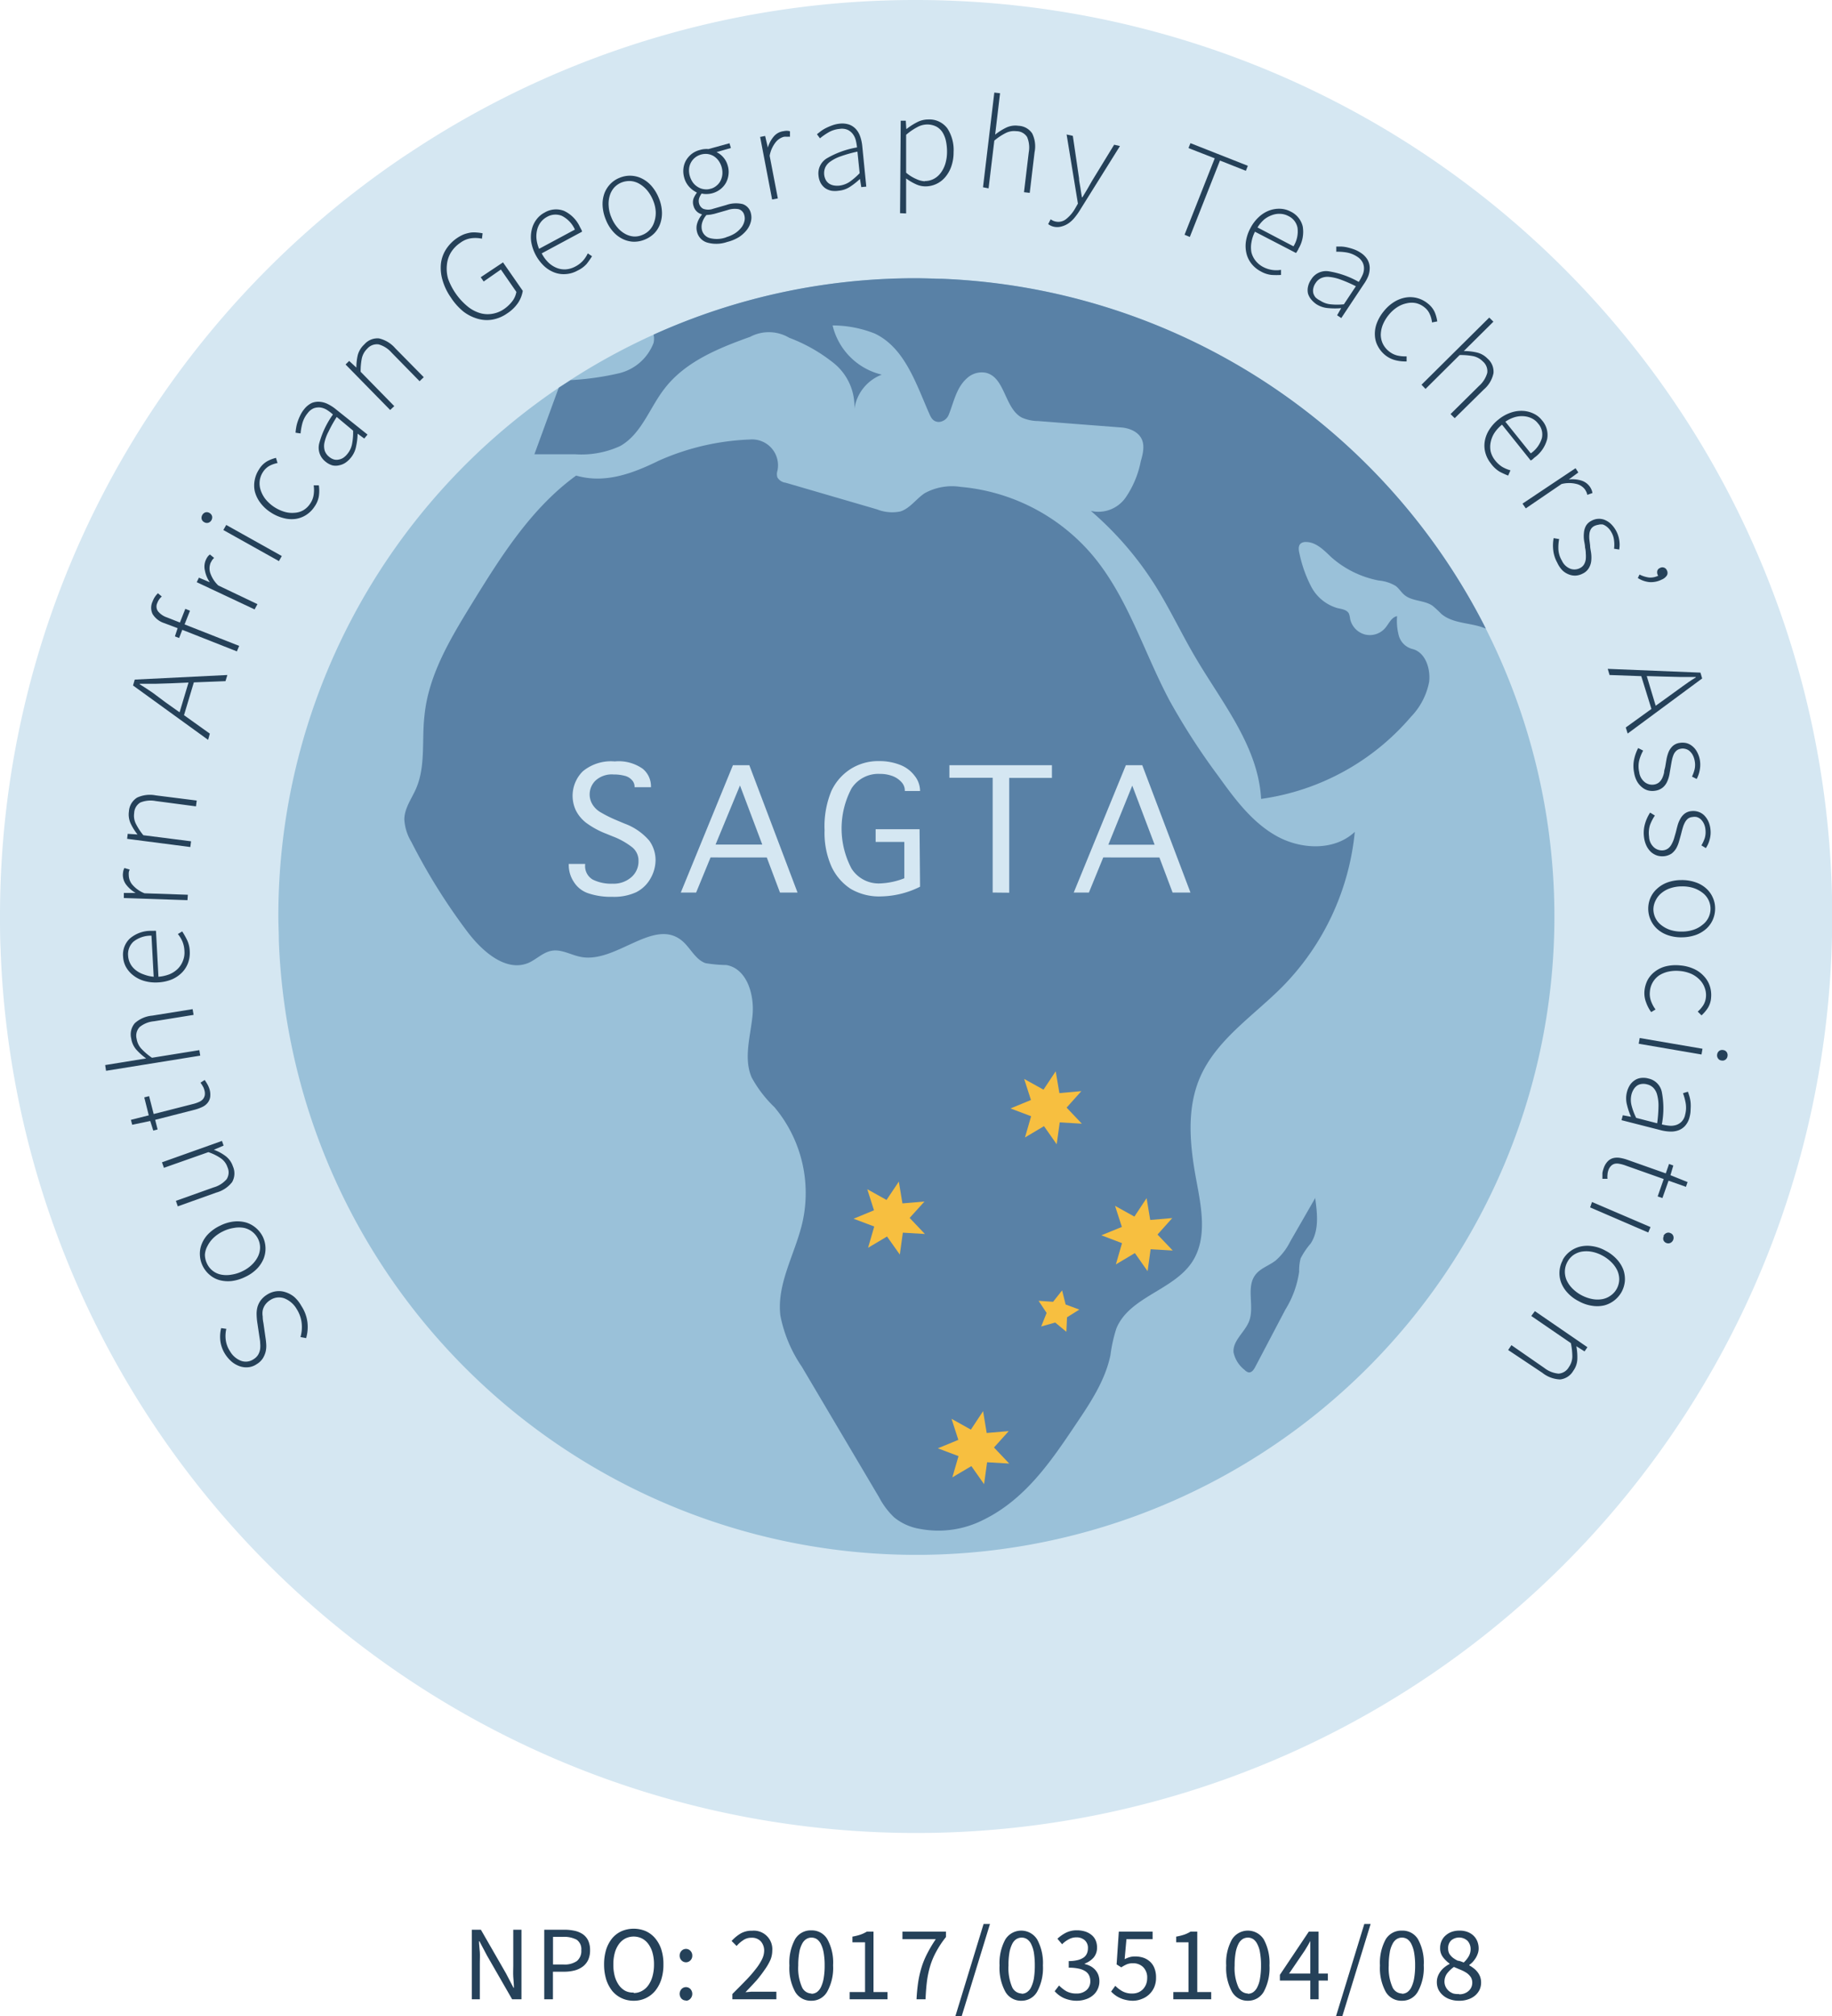 <svg xmlns="http://www.w3.org/2000/svg" viewBox="0 0 223.51 245.88"><defs><style>.cls-1{fill:#9ac1d9;}.cls-2{fill:#d5e7f2;}.cls-3{fill:#254159;}.cls-4{fill:#5981a6;}.cls-5{fill:#f7bf40;}</style></defs><title>Asset 4</title><g id="Layer_2" data-name="Layer 2"><g id="Layer_1-2" data-name="Layer 1"><path class="cls-1" d="M111.76,206.54A94.79,94.79,0,0,1,28.57,157.2,93.68,93.68,0,0,1,17,115.43v-.06c-.05-1.32-.07-2.5-.07-3.61A94.76,94.76,0,0,1,58.64,33.24q.84-.57,1.68-1.11a96.51,96.51,0,0,1,12.41-6.77,93.9,93.9,0,0,1,39-8.39c1.33,0,2.67,0,4,.09a94.78,94.78,0,0,1-4,189.48Z"/><path class="cls-2" d="M111.76,33.94c1.09,0,2.18,0,3.26.07a77.84,77.84,0,1,1-81,80.77c0-1-.06-2-.06-3A77.75,77.75,0,0,1,68.19,47.27l1.38-.91a77.52,77.52,0,0,1,42.19-12.42m0-33.94a111.34,111.34,0,0,0-60.6,17.85l0,0,0,0c-.54.35-1.21.79-2,1.31A111.68,111.68,0,0,0,0,111.76c0,1.3,0,2.68.08,4.19v.12A111.77,111.77,0,1,0,116.42.1c-1.54-.07-3.11-.1-4.66-.1Z"/><path class="cls-3" d="M36.77,159.27a4.63,4.63,0,0,1,.74,2,4.92,4.92,0,0,1-.16,1.92l-.69-.13a4.44,4.44,0,0,0,.14-1.74,4,4,0,0,0-.6-1.67,3,3,0,0,0-1.54-1.32,1.92,1.92,0,0,0-1.69.22,2.12,2.12,0,0,0-.63.59,1.9,1.9,0,0,0-.29.67,2.27,2.27,0,0,0,0,.74q0,.39.09.81l.25,1.76q.06.36.09.81a3.19,3.19,0,0,1-.06.87,2.94,2.94,0,0,1-.35.85,2.3,2.3,0,0,1-.76.72,2.18,2.18,0,0,1-1,.37,2.45,2.45,0,0,1-1-.1,3.11,3.11,0,0,1-1-.54,4.21,4.21,0,0,1-.83-.94,3.94,3.94,0,0,1-.6-1.66,4.47,4.47,0,0,1,.1-1.53l.63.09a3.82,3.82,0,0,0-.07,1.35,3.3,3.3,0,0,0,.52,1.38,2.66,2.66,0,0,0,1.35,1.17,1.68,1.68,0,0,0,1.53-.2,1.63,1.63,0,0,0,.57-.57,2,2,0,0,0,.23-.68,3.55,3.55,0,0,0,0-.73c0-.24-.05-.47-.08-.68l-.26-1.75a7.81,7.81,0,0,1-.09-1,3.39,3.39,0,0,1,.09-.91,2.61,2.61,0,0,1,.39-.83,2.79,2.79,0,0,1,.79-.72,2.68,2.68,0,0,1,1.1-.41,2.55,2.55,0,0,1,1.13.1,3.25,3.25,0,0,1,1.08.58A4.16,4.16,0,0,1,36.77,159.27Z"/><path class="cls-3" d="M32.06,150.82a3.35,3.35,0,0,1,.11,2.66,3.89,3.89,0,0,1-.81,1.24,4.87,4.87,0,0,1-1.43,1,5.19,5.19,0,0,1-1.68.51,4.06,4.06,0,0,1-1.5-.12,3.15,3.15,0,0,1-1.19-.65,3.36,3.36,0,0,1-1.17-2.39,3.15,3.15,0,0,1,.22-1.35,3.7,3.7,0,0,1,.82-1.25,5.08,5.08,0,0,1,1.44-1,4.94,4.94,0,0,1,1.67-.5,4,4,0,0,1,1.48.12,3.35,3.35,0,0,1,1.2.66A3.42,3.42,0,0,1,32.06,150.82Zm-.57.28a2.54,2.54,0,0,0-.71-.88,2.47,2.47,0,0,0-1-.47,3.35,3.35,0,0,0-1.23,0,4.42,4.42,0,0,0-1.34.42,4.55,4.55,0,0,0-1.18.81,3.72,3.72,0,0,0-.73,1A2.52,2.52,0,0,0,25,153a2.45,2.45,0,0,0,.25,1.09A2.4,2.4,0,0,0,27,155.45a3.41,3.41,0,0,0,1.24,0,4.45,4.45,0,0,0,1.36-.43,4.28,4.28,0,0,0,1.15-.8,3.51,3.51,0,0,0,.73-1,2.59,2.59,0,0,0,.25-1.09A2.44,2.44,0,0,0,31.49,151.1Z"/><path class="cls-3" d="M28.41,142.23a2.14,2.14,0,0,1-.09,1.93,3.67,3.67,0,0,1-1.93,1.28l-4.7,1.68-.23-.67,4.6-1.64a3.28,3.28,0,0,0,1.59-1,1.53,1.53,0,0,0,.1-1.47,2.13,2.13,0,0,0-.78-1.06,6,6,0,0,0-1.55-.77L20,142.42l-.24-.67,7.32-2.61.2.57-1.19.51v0a5.3,5.3,0,0,1,1.42.76A2.59,2.59,0,0,1,28.41,142.23Z"/><path class="cls-3" d="M25.57,132.86a2.3,2.3,0,0,1,.07.95,1.51,1.51,0,0,1-.32.7,1.79,1.79,0,0,1-.64.49,5.27,5.27,0,0,1-.9.33l-4.85,1.24.3,1.17-.53.14-.37-1.17-2.2.46-.16-.6,2.18-.55-.55-2.19.59-.15.56,2.18,4.91-1.25a4.31,4.31,0,0,0,.64-.23,1.36,1.36,0,0,0,.45-.32,1.09,1.09,0,0,0,.23-.47,1.41,1.41,0,0,0-.05-.66,1.6,1.6,0,0,0-.19-.46,4,4,0,0,0-.28-.43l.51-.33a5.6,5.6,0,0,1,.38.61A3.07,3.07,0,0,1,25.57,132.86Z"/><path class="cls-3" d="M24.43,128.74l-11.49,1.85-.11-.7,5-.81a7.47,7.47,0,0,1-1.2-1.07,2.67,2.67,0,0,1-.62-1.36,2.1,2.1,0,0,1,.44-1.87,3.65,3.65,0,0,1,2.13-.92l4.92-.79.12.7-4.83.78a3.21,3.21,0,0,0-1.75.7,1.53,1.53,0,0,0-.37,1.44,2.31,2.31,0,0,0,.56,1.19A7.73,7.73,0,0,0,18.54,129l5.78-.93Z"/><path class="cls-3" d="M23.15,116a3.55,3.55,0,0,1-.2,1.42,3.32,3.32,0,0,1-.74,1.18,3.94,3.94,0,0,1-1.23.84,5.17,5.17,0,0,1-1.69.37,5,5,0,0,1-1.73-.19,3.9,3.9,0,0,1-1.33-.69,3.39,3.39,0,0,1-.86-1,2.93,2.93,0,0,1-.35-1.24,2.69,2.69,0,0,1,.82-2.23,3.92,3.92,0,0,1,2.61-.94h.29a1.43,1.43,0,0,1,.29,0l.3,5.6a4.77,4.77,0,0,0,1.34-.3,3.18,3.18,0,0,0,1-.65,2.73,2.73,0,0,0,.65-1,2.66,2.66,0,0,0,.18-1.21,3.29,3.29,0,0,0-.24-1.13,3.78,3.78,0,0,0-.56-.92l.53-.32a10.48,10.48,0,0,1,.57,1A3.44,3.44,0,0,1,23.15,116Zm-4.4,3.11-.27-5a3.42,3.42,0,0,0-2.2.73,2.07,2.07,0,0,0-.65,1.71,2.35,2.35,0,0,0,.25.94,2.4,2.4,0,0,0,.64.79,3.21,3.21,0,0,0,1,.55A4.48,4.48,0,0,0,18.75,119.12Z"/><path class="cls-3" d="M22.87,109.78l-7.76-.26,0-.62h1.44v0a4,4,0,0,1-1.15-1,2,2,0,0,1-.41-1.27,4,4,0,0,1,.05-.4,1.54,1.54,0,0,1,.14-.37l.64.19a1.82,1.82,0,0,0-.11.33,3,3,0,0,0,0,.37,1.84,1.84,0,0,0,.41,1.11,3.76,3.76,0,0,0,1.51,1.08l5.29.18Z"/><path class="cls-3" d="M23.22,103.3l-7.71-1,.07-.61,1.2.08v0a6.74,6.74,0,0,1-.84-1.34,2.64,2.64,0,0,1-.21-1.48,2.14,2.14,0,0,1,1-1.68A3.72,3.72,0,0,1,19,97l5,.63-.09.71L19,97.69a3.33,3.33,0,0,0-1.88.18,1.57,1.57,0,0,0-.75,1.29,2.18,2.18,0,0,0,.2,1.29,7.39,7.39,0,0,0,.92,1.41l5.82.74Z"/><path class="cls-3" d="M25.39,90.23,16.23,83.6l.21-.72,11.3-.56-.23.75-3.86.15-1.2,4,3.15,2.25Zm-5.2-4.58,1.72,1.22L23,83.24l-2.1.09L19,83.39c-.62,0-1.27,0-1.95,0l0,.06c.58.36,1.12.72,1.63,1.07Z"/><path class="cls-3" d="M28.9,79.44l-6.66-2.63-.39,1-.51-.2.33-1L20.06,76a2.6,2.6,0,0,1-1.44-1.11,1.76,1.76,0,0,1,0-1.54,2.6,2.6,0,0,1,.65-1l.47.4a1.72,1.72,0,0,0-.34.38,1.77,1.77,0,0,0-.21.41,1,1,0,0,0,.08,1,2.38,2.38,0,0,0,1.11.76l1.57.62.66-1.67.57.23-.66,1.67,6.66,2.62Z"/><path class="cls-3" d="M31.06,74.32,24,71l.27-.55,1.33.56,0,0A3.65,3.65,0,0,1,25,69.58a2,2,0,0,1,.13-1.33,2.3,2.3,0,0,1,.2-.35,1.48,1.48,0,0,1,.28-.28l.51.42a2.6,2.6,0,0,0-.24.27l-.18.32a1.83,1.83,0,0,0-.07,1.18,3.75,3.75,0,0,0,1,1.59l4.78,2.28Z"/><path class="cls-3" d="M25.8,63.43a.66.66,0,0,1-.38.32.61.61,0,0,1-.49-.06.61.61,0,0,1-.33-.4.69.69,0,0,1,.08-.48.67.67,0,0,1,.37-.32.63.63,0,0,1,.51.07.64.64,0,0,1,.31.38A.65.65,0,0,1,25.8,63.43Zm8.23,5-6.78-3.79.35-.62,6.78,3.79Z"/><path class="cls-3" d="M38.37,61.79a3.44,3.44,0,0,1-1,1,3.28,3.28,0,0,1-1.28.49,3.7,3.7,0,0,1-1.47-.09A5.11,5.11,0,0,1,33,62.47a4.81,4.81,0,0,1-1.28-1.21,3.91,3.91,0,0,1-.64-1.36,3.38,3.38,0,0,1,0-1.38,3.52,3.52,0,0,1,.52-1.27,2.8,2.8,0,0,1,1-1,4.43,4.43,0,0,1,1.07-.41l.19.63a3.49,3.49,0,0,0-1,.35,2.26,2.26,0,0,0-.76.72,2.57,2.57,0,0,0-.41,1.06,2.61,2.61,0,0,0,.1,1.14,3.7,3.7,0,0,0,.58,1.11,4.74,4.74,0,0,0,2.32,1.56,3.21,3.21,0,0,0,1.21.13A2.42,2.42,0,0,0,37,62.23a2.56,2.56,0,0,0,.85-.82,2.53,2.53,0,0,0,.42-1.09,3.88,3.88,0,0,0,0-1.13l.63,0a4.56,4.56,0,0,1,0,1.33A3.05,3.05,0,0,1,38.37,61.79Z"/><path class="cls-3" d="M42.77,55.86a3,3,0,0,1-.65.59,2.16,2.16,0,0,1-.76.3,1.78,1.78,0,0,1-.82,0,2.34,2.34,0,0,1-.85-.47,2.14,2.14,0,0,1-.75-2.18,10.85,10.85,0,0,1,1.68-3.55A5.2,5.2,0,0,0,39.9,50a2.08,2.08,0,0,0-.79-.3,1.83,1.83,0,0,0-.8.08,1.75,1.75,0,0,0-.76.59,3.33,3.33,0,0,0-.67,1.29,7.42,7.42,0,0,0-.21,1.2l-.61-.09a5.3,5.3,0,0,1,.07-.6,4.56,4.56,0,0,1,.18-.73,6.13,6.13,0,0,1,.32-.78,3.71,3.71,0,0,1,.49-.77,2.66,2.66,0,0,1,.91-.74A2.11,2.11,0,0,1,39,49a2.69,2.69,0,0,1,1,.28,5.09,5.09,0,0,1,1,.65L44.84,53l-.4.48-.81-.59,0,0a7.88,7.88,0,0,1-.18,1.52A3.05,3.05,0,0,1,42.77,55.86Zm-.39-.5a2.67,2.67,0,0,0,.57-1.2,7.21,7.21,0,0,0,.13-1.64l-2-1.67a16.38,16.38,0,0,0-1,1.79A5.13,5.13,0,0,0,39.58,54a2,2,0,0,0,.05,1,1.62,1.62,0,0,0,.5.69,1.67,1.67,0,0,0,.63.35,1.23,1.23,0,0,0,.6,0,1.38,1.38,0,0,0,.55-.23A2.16,2.16,0,0,0,42.38,55.36Z"/><path class="cls-3" d="M47.6,50l-5.44-5.55.44-.43.88.81,0,0a6.5,6.5,0,0,1,.18-1.57A2.75,2.75,0,0,1,44.45,42a2.12,2.12,0,0,1,1.78-.73,3.73,3.73,0,0,1,2,1.21L51.7,46l-.51.49L47.77,43a3.27,3.27,0,0,0-1.58-1,1.56,1.56,0,0,0-1.39.53,2.33,2.33,0,0,0-.65,1.15A7.68,7.68,0,0,0,44,45.34l4.1,4.19Z"/><path class="cls-3" d="M61.88,38.22a4.51,4.51,0,0,1-1.76.75,4,4,0,0,1-1.82-.09A5.2,5.2,0,0,1,56.54,38,7.47,7.47,0,0,1,55,36.27a7.1,7.1,0,0,1-1-2.07,5.28,5.28,0,0,1-.21-2,4.11,4.11,0,0,1,.6-1.75,4.79,4.79,0,0,1,1.36-1.41,4.68,4.68,0,0,1,.87-.47,4.81,4.81,0,0,1,.83-.21,3.92,3.92,0,0,1,.76,0,6.05,6.05,0,0,1,.67.09l-.08.66a3.77,3.77,0,0,0-1.26-.06,2.87,2.87,0,0,0-1.38.56,3.86,3.86,0,0,0-1.17,1.22,3.57,3.57,0,0,0-.47,1.5A4.43,4.43,0,0,0,54.67,34,7.8,7.8,0,0,0,57,37.33a4.36,4.36,0,0,0,1.49.83,3.3,3.3,0,0,0,1.56.11,3.51,3.51,0,0,0,1.53-.64,4.38,4.38,0,0,0,1-1A2.63,2.63,0,0,0,63,35.6l-1.89-2.73-2.1,1.46-.36-.52L61.37,32l2.41,3.47a3.76,3.76,0,0,1-.57,1.46A4.7,4.7,0,0,1,61.88,38.22Z"/><path class="cls-3" d="M70.46,33a3.37,3.37,0,0,1-1.36.42,3.24,3.24,0,0,1-1.38-.16,3.85,3.85,0,0,1-1.29-.77,5.28,5.28,0,0,1-1.62-3,3.92,3.92,0,0,1,.07-1.5,3.19,3.19,0,0,1,.57-1.22,2.93,2.93,0,0,1,1-.85,2.71,2.71,0,0,1,2.37-.2,4,4,0,0,1,1.95,2c.05.09.1.17.14.26a1.09,1.09,0,0,1,.11.27l-4.93,2.65A4.31,4.31,0,0,0,66.89,32a3.22,3.22,0,0,0,1,.66,2.59,2.59,0,0,0,1.14.19,2.91,2.91,0,0,0,1.17-.35,3.33,3.33,0,0,0,.92-.7,3.59,3.59,0,0,0,.59-.9l.52.35a10.14,10.14,0,0,1-.66.94A3.49,3.49,0,0,1,70.46,33Zm-4.68-2.66L70.14,28a3.45,3.45,0,0,0-1.6-1.68,2.07,2.07,0,0,0-1.82.14,2.37,2.37,0,0,0-.74.63,2.49,2.49,0,0,0-.44.91,3.34,3.34,0,0,0-.09,1.11A4.41,4.41,0,0,0,65.78,30.37Z"/><path class="cls-3" d="M78.61,29.24a3.37,3.37,0,0,1-1.33.24A3.29,3.29,0,0,1,76,29.16a3.75,3.75,0,0,1-1.18-.89,4.82,4.82,0,0,1-.91-1.49,5.12,5.12,0,0,1-.39-1.72,3.87,3.87,0,0,1,.22-1.48,3.37,3.37,0,0,1,.73-1.15,3.19,3.19,0,0,1,1.13-.75,3.27,3.27,0,0,1,2.67.07,3.82,3.82,0,0,1,1.19.9,5.2,5.2,0,0,1,.92,1.51,4.86,4.86,0,0,1,.38,1.7,3.85,3.85,0,0,1-.23,1.47,3.22,3.22,0,0,1-.73,1.15A3.5,3.5,0,0,1,78.61,29.24Zm-.24-.59a2.39,2.39,0,0,0,.92-.64,2.56,2.56,0,0,0,.55-1A3.45,3.45,0,0,0,80,25.81a4.18,4.18,0,0,0-.32-1.37,4.6,4.6,0,0,0-.73-1.23,3.63,3.63,0,0,0-.94-.79,2.49,2.49,0,0,0-1.08-.34,2.65,2.65,0,0,0-1.11.18,2.46,2.46,0,0,0-.91.64,2.63,2.63,0,0,0-.53,1,3.48,3.48,0,0,0-.12,1.23,4.07,4.07,0,0,0,.33,1.38,4.36,4.36,0,0,0,.72,1.21,3.3,3.3,0,0,0,.94.79,2.57,2.57,0,0,0,1.06.33A2.32,2.32,0,0,0,78.37,28.65Z"/><path class="cls-3" d="M88.71,29.51a4.06,4.06,0,0,1-2.4.08,1.81,1.81,0,0,1-1.26-1.27,1.88,1.88,0,0,1,0-1.05,3,3,0,0,1,.57-1.07l0-.07a1.39,1.39,0,0,1-1-1,1.4,1.4,0,0,1,0-.93,2.9,2.9,0,0,1,.38-.67v-.06a3.06,3.06,0,0,1-.89-.66,2.66,2.66,0,0,1-.63-1.13,2.9,2.9,0,0,1-.1-1.12,2.56,2.56,0,0,1,.32-1,2.87,2.87,0,0,1,.69-.79,2.76,2.76,0,0,1,1-.48,2.67,2.67,0,0,1,.58-.11,2.23,2.23,0,0,1,.46,0L89,17.47l.17.58-1.75.5a2.54,2.54,0,0,1,.82.63,2.5,2.5,0,0,1,.54,1,2.66,2.66,0,0,1,.1,1.11,2.73,2.73,0,0,1-.31,1,2.62,2.62,0,0,1-.67.78,2.77,2.77,0,0,1-1.64.59,2.35,2.35,0,0,1-.66-.06,2.23,2.23,0,0,0-.3.57,1.12,1.12,0,0,0,0,.68,1,1,0,0,0,.49.61,1.76,1.76,0,0,0,1.22,0l1.6-.46a3.55,3.55,0,0,1,2-.11,1.53,1.53,0,0,1,1,1.13,2,2,0,0,1,0,1,2.68,2.68,0,0,1-.48,1,4.05,4.05,0,0,1-.95.88A5.06,5.06,0,0,1,88.71,29.51Zm-2-6.49a1.76,1.76,0,0,0,.69-.36,1.83,1.83,0,0,0,.5-.6,2.27,2.27,0,0,0,.23-.79,2.53,2.53,0,0,0-.49-1.71,2.17,2.17,0,0,0-.6-.54,2,2,0,0,0-.73-.24,2.11,2.11,0,0,0-.79.07,2.07,2.07,0,0,0-.71.36,2,2,0,0,0-.5.59,1.94,1.94,0,0,0-.24.76,2.41,2.41,0,0,0,.09.91,2.61,2.61,0,0,0,.4.82,2.1,2.1,0,0,0,.62.54,1.85,1.85,0,0,0,.75.25A1.73,1.73,0,0,0,86.75,23Zm1.88,5.91a4.18,4.18,0,0,0,1.09-.48,3.33,3.33,0,0,0,.75-.68,1.94,1.94,0,0,0,.38-.76,1.37,1.37,0,0,0,0-.75,1,1,0,0,0-.69-.75,2.67,2.67,0,0,0-1.36.11l-1.61.46-.38.08a4.93,4.93,0,0,1-.58.06,2.51,2.51,0,0,0-.54,1,1.75,1.75,0,0,0,0,.88,1.37,1.37,0,0,0,1,.95A3.38,3.38,0,0,0,88.63,28.93Z"/><path class="cls-3" d="M94.2,24.33,92.74,16.7l.61-.12L93.68,18h0a3.65,3.65,0,0,1,.71-1.34A1.86,1.86,0,0,1,95.58,16a2.08,2.08,0,0,1,.41-.05,1.43,1.43,0,0,1,.39.06l0,.67a1.7,1.7,0,0,0-.35,0,2,2,0,0,0-.38,0,1.89,1.89,0,0,0-1,.65A3.69,3.69,0,0,0,93.9,19l1,5.2Z"/><path class="cls-3" d="M102.31,23.26a2.85,2.85,0,0,1-.88,0,2.09,2.09,0,0,1-.75-.31,2,2,0,0,1-.55-.62,2.43,2.43,0,0,1-.27-.93,2.14,2.14,0,0,1,1-2.08,10.92,10.92,0,0,1,3.7-1.34,6.6,6.6,0,0,0-.15-.87,2.14,2.14,0,0,0-.36-.76,1.72,1.72,0,0,0-.62-.51,1.77,1.77,0,0,0-1-.12,3.21,3.21,0,0,0-1.39.45,7.17,7.17,0,0,0-1,.7l-.37-.5.47-.37a4.35,4.35,0,0,1,.64-.39,7,7,0,0,1,.78-.33,3.72,3.72,0,0,1,.89-.2,2.71,2.71,0,0,1,1.17.12,2.14,2.14,0,0,1,.82.56,2.64,2.64,0,0,1,.51.9,5.06,5.06,0,0,1,.25,1.16l.49,4.94-.61.06-.16-1h0a8.49,8.49,0,0,1-1.2.95A3,3,0,0,1,102.31,23.26Zm.07-.62a2.9,2.9,0,0,0,1.26-.45,8.51,8.51,0,0,0,1.24-1.07l-.27-2.63a15.86,15.86,0,0,0-2,.56,4.83,4.83,0,0,0-1.27.63,1.82,1.82,0,0,0-.65.73,1.79,1.79,0,0,0,.06,1.54,1.31,1.31,0,0,0,.4.44,1.55,1.55,0,0,0,.55.22A2.33,2.33,0,0,0,102.38,22.64Z"/><path class="cls-3" d="M109.81,26l.08-11.28h.62l.06,1h.05a7.52,7.52,0,0,1,1.24-.8,2.94,2.94,0,0,1,1.4-.35,2.72,2.72,0,0,1,2.33,1.1,4.83,4.83,0,0,1,.75,2.89,5.13,5.13,0,0,1-.29,1.77,4.1,4.1,0,0,1-.76,1.31,3.16,3.16,0,0,1-2.41,1.09,2.77,2.77,0,0,1-1.13-.26,6.38,6.38,0,0,1-1.2-.71l0,4.27Zm3-3.92a2.39,2.39,0,0,0,1.09-.25,2.49,2.49,0,0,0,.86-.73,3.58,3.58,0,0,0,.57-1.12,5,5,0,0,0,.21-1.44,6.19,6.19,0,0,0-.13-1.33,3.32,3.32,0,0,0-.42-1.07,2.1,2.1,0,0,0-.75-.7,2.48,2.48,0,0,0-1.13-.26,2.57,2.57,0,0,0-1.21.33,7.3,7.3,0,0,0-1.35.93l0,4.62a4.83,4.83,0,0,0,1.25.78A2.8,2.8,0,0,0,112.85,22.11Z"/><path class="cls-3" d="M119.93,22.84l1.38-11.55.7.08-.6,5.05a7.12,7.12,0,0,1,1.36-.86,2.62,2.62,0,0,1,1.48-.22,2.12,2.12,0,0,1,1.68.93,3.58,3.58,0,0,1,.29,2.3l-.59,4.95-.7-.08.58-4.85a3.31,3.31,0,0,0-.2-1.88A1.55,1.55,0,0,0,124,16a2.27,2.27,0,0,0-1.29.22,7,7,0,0,0-1.4.93l-.7,5.82Z"/><path class="cls-3" d="M128.62,27.66a1.79,1.79,0,0,1-.74-.33l.3-.58.26.15a1.21,1.21,0,0,0,.32.11,1.51,1.51,0,0,0,1.32-.3,4.44,4.44,0,0,0,1.08-1.27l.35-.61-1.38-8.43.76.17.76,5.18c0,.35.1.72.16,1.13s.12.81.19,1.18h.06l.6-1,.57-1,2.7-4.41.71.16-4.91,7.86a8,8,0,0,1-.6.84,3.59,3.59,0,0,1-.72.69,2.65,2.65,0,0,1-.83.4A1.94,1.94,0,0,1,128.62,27.66Z"/><path class="cls-3" d="M144.52,28.63l3.68-9.32L145,18.06l.24-.6,7,2.76-.24.61-3.16-1.25-3.68,9.32Z"/><path class="cls-3" d="M153.84,33.11a3.6,3.6,0,0,1-1.11-.89,3.26,3.26,0,0,1-.64-1.24,3.86,3.86,0,0,1-.09-1.49,5,5,0,0,1,.54-1.64,4.93,4.93,0,0,1,1.05-1.39,3.83,3.83,0,0,1,1.27-.79,3.45,3.45,0,0,1,1.34-.21,2.93,2.93,0,0,1,1.24.33,2.71,2.71,0,0,1,1.5,1.84,4,4,0,0,1-.53,2.72c0,.09-.09.17-.13.26a1,1,0,0,1-.17.24l-5-2.59a4.41,4.41,0,0,0-.43,1.3,3.31,3.31,0,0,0,0,1.22,2.69,2.69,0,0,0,.49,1,2.91,2.91,0,0,0,.94.78,3.45,3.45,0,0,0,2.18.35v.62a9,9,0,0,1-1.15,0A3.34,3.34,0,0,1,153.84,33.11Zm-.42-5.37,4.39,2.3a3.44,3.44,0,0,0,.49-2.27,2,2,0,0,0-1.13-1.43,2.25,2.25,0,0,0-.94-.26,2.5,2.5,0,0,0-1,.14,3.26,3.26,0,0,0-1,.55A4.23,4.23,0,0,0,153.42,27.74Z"/><path class="cls-3" d="M160.62,37.11a3.19,3.19,0,0,1-.66-.6,2.13,2.13,0,0,1-.38-.71,1.92,1.92,0,0,1,0-.83,2.45,2.45,0,0,1,.39-.89,2.12,2.12,0,0,1,2.09-1,10.82,10.82,0,0,1,3.71,1.3,5.68,5.68,0,0,0,.43-.77,2,2,0,0,0,.21-.81,1.63,1.63,0,0,0-.16-.78,1.82,1.82,0,0,0-.66-.71,3.36,3.36,0,0,0-1.36-.53,6.8,6.8,0,0,0-1.2-.08l0-.63.61,0a4,4,0,0,1,.73.1,7.43,7.43,0,0,1,.82.24,3.86,3.86,0,0,1,.81.41,2.62,2.62,0,0,1,.83.83,2.09,2.09,0,0,1,.28,1,2.87,2.87,0,0,1-.17,1,4.82,4.82,0,0,1-.55,1l-2.75,4.14-.51-.34.5-.87,0,0a8.71,8.71,0,0,1-1.53,0A3.11,3.11,0,0,1,160.62,37.11Zm.45-.45a2.73,2.73,0,0,0,1.25.45,7.71,7.71,0,0,0,1.64,0l1.46-2.2a16.62,16.62,0,0,0-1.88-.82,5.55,5.55,0,0,0-1.38-.32,1.92,1.92,0,0,0-1,.16,1.59,1.59,0,0,0-.64.57,1.71,1.71,0,0,0-.29.66,1.34,1.34,0,0,0,0,.6,1.47,1.47,0,0,0,.28.52A2.22,2.22,0,0,0,161.07,36.66Z"/><path class="cls-3" d="M169,43.31a3.47,3.47,0,0,1-.9-1.1,3,3,0,0,1-.36-1.32,3.63,3.63,0,0,1,.23-1.46,5.11,5.11,0,0,1,.88-1.5,4.91,4.91,0,0,1,1.33-1.16,3.91,3.91,0,0,1,1.42-.5,3.32,3.32,0,0,1,1.37.1,3.41,3.41,0,0,1,1.22.64,2.81,2.81,0,0,1,.86,1.08,4.58,4.58,0,0,1,.3,1.11l-.64.12a3.32,3.32,0,0,0-.27-1,2.1,2.1,0,0,0-.64-.83,2.54,2.54,0,0,0-1-.51,2.58,2.58,0,0,0-1.14,0,3.43,3.43,0,0,0-1.16.46,4.45,4.45,0,0,0-1.06.95,4.82,4.82,0,0,0-.73,1.21,3.53,3.53,0,0,0-.25,1.2,2.63,2.63,0,0,0,.24,1.1,2.65,2.65,0,0,0,.74.93,2.61,2.61,0,0,0,1.05.53,4.29,4.29,0,0,0,1.12.1l0,.62a5,5,0,0,1-1.33-.14A3.27,3.27,0,0,1,169,43.31Z"/><path class="cls-3" d="M173.43,46.92l8.26-8.19.51.5-3.61,3.58a7.09,7.09,0,0,1,1.59.18,2.63,2.63,0,0,1,1.3.74,2.1,2.1,0,0,1,.73,1.78,3.55,3.55,0,0,1-1.19,2L177.48,51l-.51-.5,3.48-3.44a3.3,3.3,0,0,0,1-1.59,1.56,1.56,0,0,0-.54-1.39,2.32,2.32,0,0,0-1.15-.64,7.86,7.86,0,0,0-1.68-.14l-4.16,4.13Z"/><path class="cls-3" d="M181.89,56.52a3.59,3.59,0,0,1-.66-1.27,3.26,3.26,0,0,1-.09-1.39,3.74,3.74,0,0,1,.52-1.4,4.91,4.91,0,0,1,1.15-1.29,4.83,4.83,0,0,1,1.52-.85,3.88,3.88,0,0,1,1.48-.21,3.39,3.39,0,0,1,1.31.34,2.79,2.79,0,0,1,1,.8,2.7,2.7,0,0,1,.64,2.29,4,4,0,0,1-1.57,2.28L187,56a1.32,1.32,0,0,1-.25.16l-3.5-4.37a4.39,4.39,0,0,0-.92,1,3.29,3.29,0,0,0-.46,1.13,2.78,2.78,0,0,0,0,1.15,2.81,2.81,0,0,0,.55,1.09,3.46,3.46,0,0,0,.86.78,4.34,4.34,0,0,0,1,.42L184,58a9.61,9.61,0,0,1-1.05-.48A3.68,3.68,0,0,1,181.89,56.52Zm1.77-5.09,3.1,3.86a3.44,3.44,0,0,0,1.36-1.88,2,2,0,0,0-.47-1.76,2.13,2.13,0,0,0-.75-.62,2.64,2.64,0,0,0-1-.27,3.06,3.06,0,0,0-1.11.12A4.07,4.07,0,0,0,183.66,51.43Z"/><path class="cls-3" d="M185.75,61.42l6.47-4.32.34.52-1.16.85,0,0a3.92,3.92,0,0,1,1.51.13,2,2,0,0,1,1.08.79,2.12,2.12,0,0,1,.19.36,1.41,1.41,0,0,1,.1.38l-.63.22a1.37,1.37,0,0,0-.1-.34,2.91,2.91,0,0,0-.18-.32,1.82,1.82,0,0,0-1-.66,3.72,3.72,0,0,0-1.86,0L186.15,62Z"/><path class="cls-3" d="M190,68.64a4,4,0,0,1-.5-1.55,5,5,0,0,1,.05-1.46l.67.11a5.52,5.52,0,0,0-.09,1.28,3,3,0,0,0,.43,1.36,1.89,1.89,0,0,0,1.08,1,1.46,1.46,0,0,0,1.16-.12,1.14,1.14,0,0,0,.47-.45,1.67,1.67,0,0,0,.2-.62,4.09,4.09,0,0,0,0-.7q0-.36-.09-.72c0-.31-.09-.62-.13-.94a3.88,3.88,0,0,1,0-.9,2.13,2.13,0,0,1,.24-.8,1.56,1.56,0,0,1,.64-.6,1.93,1.93,0,0,1,.78-.25,1.89,1.89,0,0,1,.81.1,2.5,2.5,0,0,1,.77.47,3.51,3.51,0,0,1,1.06,2,3.5,3.5,0,0,1,0,1.17l-.63-.1a3.86,3.86,0,0,0,0-1,2.43,2.43,0,0,0-.32-1,2.13,2.13,0,0,0-.49-.62,1.71,1.71,0,0,0-.54-.33A1.3,1.3,0,0,0,195,64a1.69,1.69,0,0,0-.51.16,1,1,0,0,0-.42.42,1.41,1.41,0,0,0-.16.56,3,3,0,0,0,0,.67l.09.71c0,.33.09.65.13,1a4.16,4.16,0,0,1,0,.93,2.16,2.16,0,0,1-.28.82,1.69,1.69,0,0,1-.71.66,2.2,2.2,0,0,1-.81.26,2,2,0,0,1-.86-.11,2.42,2.42,0,0,1-.82-.49A3.25,3.25,0,0,1,190,68.64Z"/><path class="cls-3" d="M199.82,70.49l.21-.42a3.71,3.71,0,0,0,1.14.36,2.13,2.13,0,0,0,1.14-.22.42.42,0,0,1-.07-.11.76.76,0,0,1-.05-.45.52.52,0,0,1,.33-.38.59.59,0,0,1,.85.3.64.64,0,0,1,0,.6,1.36,1.36,0,0,1-.65.52,2.88,2.88,0,0,1-1.5.3A3.17,3.17,0,0,1,199.82,70.49Z"/><path class="cls-3" d="M196.15,81.57l11.31.46.21.71-9.09,6.72-.23-.74,3.13-2.26-1.24-4-3.87-.14Zm6.86.94-2.1-.06L202,86.07l1.71-1.23,1.56-1.13c.5-.36,1-.72,1.62-1.09l0-.06c-.68,0-1.33,0-1.95,0Z"/><path class="cls-3" d="M199.37,94.24a3.94,3.94,0,0,1,0-1.64,5.4,5.4,0,0,1,.49-1.37l.61.31a5.3,5.3,0,0,0-.48,1.19,3.12,3.12,0,0,0,0,1.43,1.84,1.84,0,0,0,.73,1.27,1.47,1.47,0,0,0,1.14.24,1.22,1.22,0,0,0,.59-.29,1.68,1.68,0,0,0,.37-.53,3.39,3.39,0,0,0,.21-.66c0-.24.1-.48.14-.71s.1-.62.16-.94a4.64,4.64,0,0,1,.26-.87,2.2,2.2,0,0,1,.48-.68,1.58,1.58,0,0,1,.79-.38,2.26,2.26,0,0,1,.82,0,1.8,1.8,0,0,1,.74.35,2.18,2.18,0,0,1,.59.68,3.14,3.14,0,0,1,.37,1,3.39,3.39,0,0,1,0,1.23A3.72,3.72,0,0,1,207,95l-.57-.29a4.82,4.82,0,0,0,.32-.9,2.53,2.53,0,0,0,0-1.06,2.38,2.38,0,0,0-.27-.74,1.9,1.9,0,0,0-.41-.47,1.28,1.28,0,0,0-.51-.22,1.18,1.18,0,0,0-.53,0,1,1,0,0,0-.53.26,1.32,1.32,0,0,0-.33.49,3.46,3.46,0,0,0-.19.64c-.05.23-.09.47-.13.71s-.11.64-.17,1a3.93,3.93,0,0,1-.27.88,2,2,0,0,1-.51.71,1.85,1.85,0,0,1-.88.41,2.21,2.21,0,0,1-.85,0,1.85,1.85,0,0,1-.79-.37,2.57,2.57,0,0,1-.63-.71A3.24,3.24,0,0,1,199.37,94.24Z"/><path class="cls-3" d="M200.57,102.05a4,4,0,0,1,.14-1.63,5,5,0,0,1,.61-1.32l.58.36a5.6,5.6,0,0,0-.59,1.14,3.23,3.23,0,0,0-.12,1.43,1.83,1.83,0,0,0,.61,1.32,1.47,1.47,0,0,0,1.12.35,1.27,1.27,0,0,0,.61-.24,1.53,1.53,0,0,0,.41-.5,3.74,3.74,0,0,0,.28-.64c.07-.23.13-.46.2-.69s.15-.61.24-.92a3.52,3.52,0,0,1,.34-.84,2,2,0,0,1,.53-.64,1.59,1.59,0,0,1,.82-.31,2,2,0,0,1,.81.07,1.85,1.85,0,0,1,.72.41,2.6,2.6,0,0,1,.53.74,3.1,3.1,0,0,1,.27,1,3.16,3.16,0,0,1-.09,1.22,3.37,3.37,0,0,1-.47,1.07l-.54-.33a4.87,4.87,0,0,0,.4-.87,2.58,2.58,0,0,0,.09-1.06,2.06,2.06,0,0,0-.21-.76,1.76,1.76,0,0,0-.37-.5,1.25,1.25,0,0,0-.49-.27,1.34,1.34,0,0,0-.52,0,1.08,1.08,0,0,0-.56.21,1.67,1.67,0,0,0-.36.46,3.21,3.21,0,0,0-.25.62c-.07.23-.13.46-.19.7s-.17.63-.26.94a3.86,3.86,0,0,1-.34.86,2.27,2.27,0,0,1-.57.66,2.05,2.05,0,0,1-.92.33,2.22,2.22,0,0,1-.85-.08,2.18,2.18,0,0,1-.75-.43,2.64,2.64,0,0,1-.56-.77A3.41,3.41,0,0,1,200.57,102.05Z"/><path class="cls-3" d="M201.09,110.85a3.36,3.36,0,0,1,.26-1.33,3.19,3.19,0,0,1,.79-1.11,3.79,3.79,0,0,1,1.26-.78,5,5,0,0,1,1.72-.3,5,5,0,0,1,1.74.27,3.67,3.67,0,0,1,1.3.75,3.21,3.21,0,0,1,.8,1.1,3.17,3.17,0,0,1,.29,1.32,3.4,3.4,0,0,1-.26,1.34,3.23,3.23,0,0,1-.78,1.12,3.89,3.89,0,0,1-1.28.78,5.24,5.24,0,0,1-1.74.3,4.91,4.91,0,0,1-1.73-.27,3.76,3.76,0,0,1-1.28-.75,3.29,3.29,0,0,1-.8-1.11A3.35,3.35,0,0,1,201.09,110.85Zm.63,0a2.44,2.44,0,0,0,1,2,3.52,3.52,0,0,0,1.09.57,4.37,4.37,0,0,0,1.39.19,4.44,4.44,0,0,0,1.41-.22,3.3,3.3,0,0,0,1.08-.59,2.45,2.45,0,0,0,1-2,2.44,2.44,0,0,0-1-1.94,3.69,3.69,0,0,0-1.1-.57,4.46,4.46,0,0,0-1.41-.19,4.36,4.36,0,0,0-1.39.22,3.3,3.3,0,0,0-1.08.59,2.57,2.57,0,0,0-.7.87A2.49,2.49,0,0,0,201.72,110.85Z"/><path class="cls-3" d="M200.63,120.84a3.65,3.65,0,0,1,.41-1.37,3.25,3.25,0,0,1,.89-1,3.61,3.61,0,0,1,1.34-.63,5.16,5.16,0,0,1,1.74-.1,5,5,0,0,1,1.71.45,3.71,3.71,0,0,1,1.2.9,3.18,3.18,0,0,1,.69,1.19,3.51,3.51,0,0,1,.15,1.37,2.71,2.71,0,0,1-.42,1.31,4.61,4.61,0,0,1-.75.87l-.46-.46a3.78,3.78,0,0,0,.67-.77,2.28,2.28,0,0,0,.33-1,2.52,2.52,0,0,0-.15-1.13,2.68,2.68,0,0,0-.63-1,3.34,3.34,0,0,0-1-.7,4.37,4.37,0,0,0-1.38-.35,4.59,4.59,0,0,0-1.4.07,3.54,3.54,0,0,0-1.14.46,2.63,2.63,0,0,0-1.14,2,2.5,2.5,0,0,0,.15,1.16,3.92,3.92,0,0,0,.54,1l-.53.32a4.58,4.58,0,0,1-.62-1.18A3.13,3.13,0,0,1,200.63,120.84Z"/><path class="cls-3" d="M200.05,126.59l7.66,1.31-.12.7-7.66-1.31Zm9.45,2a.66.66,0,0,1,.25-.43.62.62,0,0,1,.48-.1.6.6,0,0,1,.44.26.67.67,0,0,1,.09.49.61.61,0,0,1-.25.42.6.6,0,0,1-.5.1.55.55,0,0,1-.41-.26A.62.62,0,0,1,209.5,128.59Z"/><path class="cls-3" d="M198.49,133.19a2.89,2.89,0,0,1,.34-.82,2,2,0,0,1,.56-.59,1.72,1.72,0,0,1,.76-.31,2.36,2.36,0,0,1,1,.07,2.1,2.1,0,0,1,1.6,1.65,10.42,10.42,0,0,1,0,3.94,6.08,6.08,0,0,0,.87.15,2.12,2.12,0,0,0,.84-.07,1.63,1.63,0,0,0,.69-.41,1.67,1.67,0,0,0,.44-.85,3.3,3.3,0,0,0,.06-1.46,6.85,6.85,0,0,0-.32-1.17l.6-.18c.06.16.12.35.19.58a4.73,4.73,0,0,1,.14.73,5.77,5.77,0,0,1,0,.85,3.54,3.54,0,0,1-.12.9,2.46,2.46,0,0,1-.51,1.05,2,2,0,0,1-.81.58,2.61,2.61,0,0,1-1,.17,5,5,0,0,1-1.17-.16l-4.82-1.23.16-.6,1,.19v0a8.25,8.25,0,0,1-.49-1.45A3.09,3.09,0,0,1,198.49,133.19Zm.56.27a2.76,2.76,0,0,0,0,1.34,7.54,7.54,0,0,0,.57,1.53l2.56.66a17.12,17.12,0,0,0,.16-2.05,5.07,5.07,0,0,0-.16-1.41,1.9,1.9,0,0,0-.46-.86,1.56,1.56,0,0,0-.75-.42,1.66,1.66,0,0,0-.72-.05,1.23,1.23,0,0,0-.55.22,1.58,1.58,0,0,0-.4.45A2.23,2.23,0,0,0,199.05,133.46Z"/><path class="cls-3" d="M195.65,142.48a2.27,2.27,0,0,1,.47-.82,1.47,1.47,0,0,1,.65-.41,2,2,0,0,1,.81-.05,5.24,5.24,0,0,1,.93.23l4.72,1.67.4-1.15.52.19-.35,1.18,2.09.84-.2.58-2.12-.75-.75,2.12-.58-.2.74-2.12-4.77-1.69a4,4,0,0,0-.66-.17,1.26,1.26,0,0,0-.55,0,.94.94,0,0,0-.45.26,1.39,1.39,0,0,0-.34.58,1.71,1.71,0,0,0-.09.49,2.09,2.09,0,0,0,0,.5h-.62c0-.24,0-.48,0-.71A3.45,3.45,0,0,1,195.65,142.48Z"/><path class="cls-3" d="M194.23,146.59l7.14,3.06-.28.66L194,147.25Zm8.72,4.14a.67.67,0,0,1,.35-.35.56.56,0,0,1,.49,0,.58.58,0,0,1,.36.36.69.69,0,0,1-.36.84.61.61,0,0,1-.51,0,.61.61,0,0,1-.34-.35A.67.67,0,0,1,203,150.73Z"/><path class="cls-3" d="M190.66,153.64a3.23,3.23,0,0,1,.86-1,3.4,3.4,0,0,1,1.22-.6,3.82,3.82,0,0,1,1.48-.07,4.53,4.53,0,0,1,1.66.56,4.85,4.85,0,0,1,1.4,1.07,3.9,3.9,0,0,1,.78,1.27,3.5,3.5,0,0,1,.18,1.35,3.43,3.43,0,0,1-.38,1.3,3.42,3.42,0,0,1-2.1,1.67,3.87,3.87,0,0,1-1.49.06,4.74,4.74,0,0,1-1.67-.57,4.68,4.68,0,0,1-1.39-1.06,3.77,3.77,0,0,1-.77-1.27,3.3,3.3,0,0,1,.22-2.66Zm.55.29a2.5,2.5,0,0,0-.29,1.09,2.66,2.66,0,0,0,.21,1.1,3.54,3.54,0,0,0,.69,1,4.7,4.7,0,0,0,2.47,1.31,3.4,3.4,0,0,0,1.23,0,2.49,2.49,0,0,0,1-.44,2.39,2.39,0,0,0,.74-.84,2.46,2.46,0,0,0,.29-1.08,2.67,2.67,0,0,0-.22-1.1,3.51,3.51,0,0,0-.7-1,4.64,4.64,0,0,0-1.14-.85,4.52,4.52,0,0,0-1.33-.47,3.62,3.62,0,0,0-1.23,0,2.69,2.69,0,0,0-1,.43A2.58,2.58,0,0,0,191.21,153.93Z"/><path class="cls-3" d="M187.26,159.9l6.41,4.4-.35.51-1-.63,0,0a7.28,7.28,0,0,1,.12,1.58,2.58,2.58,0,0,1-.49,1.41,2.12,2.12,0,0,1-1.61,1.06,3.71,3.71,0,0,1-2.17-.81L184,164.64l.4-.59,4,2.77a3.3,3.3,0,0,0,1.75.7,1.56,1.56,0,0,0,1.26-.8,2.33,2.33,0,0,0,.42-1.24,8.15,8.15,0,0,0-.18-1.68l-4.83-3.31Z"/><path class="cls-4" d="M70.29,58c3.48,1,6.81-.21,10.07-1.81a30,30,0,0,1,11.15-2.59,3.16,3.16,0,0,1,3.34,3.82h0a1.32,1.32,0,0,0,0,.81,1.35,1.35,0,0,0,1,.64L107,62.12a5,5,0,0,0,2.83.26c1.2-.37,1.94-1.55,3-2.24a6.92,6.92,0,0,1,4.38-.76,23.83,23.83,0,0,1,16,8.24c4.39,5.17,6.33,11.93,9.53,17.91a82.23,82.23,0,0,0,5.91,9.13c2,2.78,4.1,5.62,7.08,7.29s7.07,1.85,9.56-.5a31.23,31.23,0,0,1-8.78,18.83c-3.57,3.61-8.16,6.53-10.14,11.2-1.66,3.91-1.18,8.37-.4,12.54.62,3.32,1.34,7-.51,9.86-2.28,3.49-7.69,4.27-9.26,8.14a17.67,17.67,0,0,0-.72,3.24c-.64,3.09-2.44,5.8-4.21,8.42-3.05,4.55-6.2,9.2-11.35,11.7a12.09,12.09,0,0,1-7.66,1.08,6.7,6.7,0,0,1-3.16-1.4,9.35,9.35,0,0,1-1.85-2.46l-9.43-15.93a16.69,16.69,0,0,1-2.61-6.22c-.48-3.91,1.83-7.57,2.7-11.42a16.28,16.28,0,0,0-3.42-14,14.83,14.83,0,0,1-2.79-3.64c-1-2.34-.14-5,.11-7.54s-.68-5.72-3.19-6.16a16.56,16.56,0,0,1-2.55-.23c-1.31-.47-1.88-2-3-2.84-3.42-2.59-7.93,2.85-12.15,2.09-1.24-.22-2.43-1-3.66-.75-1,.19-1.78,1-2.72,1.44-2.75,1.22-5.65-1.32-7.48-3.72a73.62,73.62,0,0,1-6.87-11,6,6,0,0,1-.86-2.73c0-1.38.91-2.56,1.45-3.82,1.16-2.72.67-5.83,1-8.78.47-5,3.15-9.43,5.77-13.7C61.08,67.92,64.78,62,70.29,58Z"/><path class="cls-4" d="M160.46,146.14c.26,1.87.49,3.94-.56,5.52a9,9,0,0,0-1.22,1.81,5.91,5.91,0,0,0-.18,1.63,12,12,0,0,1-1.68,4.61l-3.68,7c-.17.33-.44.71-.81.66a1,1,0,0,1-.48-.3,3.68,3.68,0,0,1-1.35-2.12c-.14-1.44,1.36-2.46,1.89-3.81.7-1.81-.41-4.13.78-5.68.61-.8,1.66-1.11,2.46-1.73a7.53,7.53,0,0,0,1.78-2.32l3.13-5.44Z"/><path class="cls-4" d="M68.19,47.27c-.07.15-.13.31-.19.47L65.2,55.4h4.94a11.33,11.33,0,0,0,5.52-1c2.61-1.47,3.59-4.67,5.41-7,2.51-3.28,6.56-4.93,10.45-6.32a4.87,4.87,0,0,1,4.76.11,19.92,19.92,0,0,1,5.46,3.11,6.79,6.79,0,0,1,2.5,5.55,5.28,5.28,0,0,1,3.34-4.16,8.09,8.09,0,0,1-6-6,13.94,13.94,0,0,1,5.17,1c3.64,1.75,5,6.08,6.63,9.77.21.49.47,1,1.19,1a1.4,1.4,0,0,0,1.19-.91c.61-1.51.91-3.26,2.2-4.41a2.66,2.66,0,0,1,2.26-.69c2.42.5,2.31,4.34,4.45,5.48a5.08,5.08,0,0,0,2,.42l10.09.78a3.87,3.87,0,0,1,1.42.36c1.72.86,1.39,2.43,1,3.76a11.83,11.83,0,0,1-1.85,4.43,4.06,4.06,0,0,1-4.24,1.63,40.39,40.39,0,0,1,7.91,9.19c1.76,2.82,3.17,5.84,4.86,8.7,3.25,5.52,7.65,10.83,8,17.23a29.34,29.34,0,0,0,18.27-10,8.42,8.42,0,0,0,2.23-4.27c.19-1.62-.46-3.59-2-4a2.33,2.33,0,0,1-1.69-1.6,7,7,0,0,1-.22-2.42c-.69.13-1,.92-1.45,1.45a2.48,2.48,0,0,1-2.51.78,2.52,2.52,0,0,1-1.78-1.94,2.29,2.29,0,0,0-.14-.6c-.25-.48-.88-.55-1.4-.67a5.25,5.25,0,0,1-3.19-2.6,15.69,15.69,0,0,1-1.43-4c-.11-.44-.2-1,.16-1.29a1,1,0,0,1,.62-.17c1.24,0,2.19,1,3.11,1.87a12.17,12.17,0,0,0,5.79,2.83,4.81,4.81,0,0,1,2.05.66c.41.31.68.79,1.09,1.12.95.77,2.4.6,3.41,1.3a14.11,14.11,0,0,1,1.08,1c1.3,1.09,3.16,1.06,4.78,1.55l.64.23A77.84,77.84,0,0,0,115,34c-1.08,0-2.17-.07-3.26-.07a77.46,77.46,0,0,0-32,6.88,2.33,2.33,0,0,1,0,1,6,6,0,0,1-4.21,3.71,33.94,33.94,0,0,1-5.79.83h-.11Z"/><path class="cls-2" d="M69.39,105.36h2v.1a1.9,1.9,0,0,0,.91,1.8,5,5,0,0,0,2.42.51A3.27,3.27,0,0,0,77,107a2.54,2.54,0,0,0,.9-2,2.09,2.09,0,0,0-.77-1.67A9.08,9.08,0,0,0,74.75,102l-.81-.33a10.28,10.28,0,0,1-2.46-1.35,4.43,4.43,0,0,1-1.22-1.48,4.2,4.2,0,0,1,.85-4.78A5.38,5.38,0,0,1,75,92.86a5.08,5.08,0,0,1,3.42.9,2.76,2.76,0,0,1,1,2.1V96h-2v-.1a1.17,1.17,0,0,0-.31-.75,1.71,1.71,0,0,0-.91-.54,5.18,5.18,0,0,0-1.34-.16,2.94,2.94,0,0,0-2.2.74,2.35,2.35,0,0,0-.38,2.91,2.79,2.79,0,0,0,.94.93,15.93,15.93,0,0,0,2,1l1,.42a7.25,7.25,0,0,1,3,2.08,4.06,4.06,0,0,1,.76,2.35,4.56,4.56,0,0,1-.62,2.26,4.16,4.16,0,0,1-1.72,1.66,6.46,6.46,0,0,1-2.94.57,8.59,8.59,0,0,1-2.9-.42A3.31,3.31,0,0,1,70,107.54a3.72,3.72,0,0,1-.61-2.08Z"/><path class="cls-2" d="M84.93,108.85H83.06l6.36-15.53h2l5.88,15.53H95.16l-1.61-4.28H86.69ZM87.3,103H93l-2.72-7.21Z"/><path class="cls-2" d="M112.25,108.14a11.05,11.05,0,0,1-4.71,1.18,6.83,6.83,0,0,1-3.77-.93,6.52,6.52,0,0,1-2.31-2.67,10.1,10.1,0,0,1-.86-4.46,11.3,11.3,0,0,1,.82-4.77,6.39,6.39,0,0,1,2.3-2.67,6.28,6.28,0,0,1,3.51-1,6.86,6.86,0,0,1,2.53.44,4,4,0,0,1,1.81,1.33,3,3,0,0,1,.68,1.78v.1h-1.86v-.1a1.49,1.49,0,0,0-.42-1,2.79,2.79,0,0,0-1.09-.73,4.32,4.32,0,0,0-1.54-.26,3.89,3.89,0,0,0-3.45,1.77,10.45,10.45,0,0,0,0,9.78,3.92,3.92,0,0,0,3.44,1.81,9,9,0,0,0,3-.63v-4.43h-3.5v-1.55h5.36Z"/><path class="cls-2" d="M121.11,108.85v-14h-5.28V93.32h12.51v1.55h-5.21v14Z"/><path class="cls-2" d="M132.85,108.85H131l6.36-15.53h2l5.88,15.53h-2.18l-1.61-4.28H134.6Zm2.37-5.83h5.65l-2.73-7.21Z"/><polygon class="cls-5" points="118.51 178.8 116.19 180.17 116.94 177.58 114.42 176.63 116.92 175.6 116.09 173.03 118.45 174.35 119.94 172.1 120.38 174.76 123.07 174.53 121.27 176.53 123.13 178.49 120.43 178.33 120.06 181 118.51 178.8"/><polygon class="cls-5" points="127.37 137.34 125.05 138.72 125.8 136.13 123.28 135.18 125.78 134.15 124.95 131.58 127.31 132.89 128.8 130.65 129.25 133.31 131.93 133.07 130.13 135.08 131.99 137.04 129.29 136.88 128.92 139.55 127.37 137.34"/><polygon class="cls-5" points="108.22 150.8 105.91 152.17 106.66 149.58 104.14 148.63 106.63 147.6 105.81 145.03 108.16 146.34 109.66 144.1 110.1 146.76 112.79 146.53 110.98 148.53 112.84 150.49 110.15 150.33 109.78 153 108.22 150.8"/><polygon class="cls-5" points="138.46 152.82 136.14 154.2 136.89 151.61 134.37 150.65 136.87 149.63 136.04 147.06 138.4 148.37 139.89 146.12 140.33 148.78 143.02 148.55 141.22 150.56 143.08 152.51 140.38 152.35 140.01 155.03 138.46 152.82"/><polygon class="cls-5" points="128.74 161.29 127.03 161.77 127.69 160.12 126.71 158.64 128.48 158.76 129.58 157.37 130.01 159.09 131.68 159.71 130.18 160.65 130.1 162.42 128.74 161.29"/><path class="cls-3" d="M57.56,243.82v-8.48h1.11l3.06,5.32.92,1.76h.05c0-.43-.05-.88-.08-1.34s0-.91,0-1.36v-4.38h1v8.48H62.48l-3.07-5.34-.92-1.74h-.05c0,.43.07.86.1,1.31s0,.89,0,1.34v4.43Z"/><path class="cls-3" d="M66.4,243.82v-8.48h2.41a5.78,5.78,0,0,1,1.3.13,2.85,2.85,0,0,1,1,.42,2,2,0,0,1,.65.77,2.74,2.74,0,0,1,.23,1.17,2.81,2.81,0,0,1-.22,1.17,2.22,2.22,0,0,1-.64.81,2.87,2.87,0,0,1-1,.49,5.07,5.07,0,0,1-1.27.16h-1.4v3.36Zm1.07-4.24h1.27a2.62,2.62,0,0,0,1.64-.42,1.58,1.58,0,0,0,.54-1.33,1.4,1.4,0,0,0-.56-1.27,3.29,3.29,0,0,0-1.68-.35H67.47Z"/><path class="cls-3" d="M77.31,244a3.35,3.35,0,0,1-1.46-.31,3.31,3.31,0,0,1-1.15-.88,4.44,4.44,0,0,1-.74-1.4,6.2,6.2,0,0,1-.26-1.84,6.08,6.08,0,0,1,.26-1.83,4.27,4.27,0,0,1,.74-1.37,3.25,3.25,0,0,1,1.15-.86,3.79,3.79,0,0,1,2.93,0,3.25,3.25,0,0,1,1.15.87,4.06,4.06,0,0,1,.75,1.36,5.76,5.76,0,0,1,.26,1.82,5.89,5.89,0,0,1-.26,1.84,4.26,4.26,0,0,1-.75,1.4A3.34,3.34,0,0,1,77.31,244Zm0-.94a2.07,2.07,0,0,0,1-.25,2.29,2.29,0,0,0,.79-.7,3.49,3.49,0,0,0,.51-1.1,5.35,5.35,0,0,0,.18-1.44,5.15,5.15,0,0,0-.18-1.42,3.22,3.22,0,0,0-.51-1.07,2.23,2.23,0,0,0-.79-.68,2.31,2.31,0,0,0-2,0,2.23,2.23,0,0,0-.79.68,3.22,3.22,0,0,0-.51,1.07,5.15,5.15,0,0,0-.18,1.42A5.35,5.35,0,0,0,75,241a3.49,3.49,0,0,0,.51,1.1,2.29,2.29,0,0,0,.79.7A2.06,2.06,0,0,0,77.31,243Z"/><path class="cls-3" d="M83.7,239.31a.75.75,0,0,1-.55-.23.78.78,0,0,1-.23-.57.81.81,0,0,1,.23-.6.75.75,0,0,1,.55-.23.74.74,0,0,1,.53.23.81.81,0,0,1,.23.6.78.78,0,0,1-.23.57A.74.74,0,0,1,83.7,239.31Zm0,4.66a.74.74,0,0,1-.55-.22.87.87,0,0,1,0-1.18.75.75,0,0,1,.55-.23.74.74,0,0,1,.53.23.87.87,0,0,1,0,1.18A.73.73,0,0,1,83.7,244Z"/><path class="cls-3" d="M89.35,243.82v-.64c.62-.62,1.18-1.18,1.66-1.68a15.1,15.1,0,0,0,1.21-1.39,6.28,6.28,0,0,0,.75-1.17,2.45,2.45,0,0,0,.26-1,1.71,1.71,0,0,0-.39-1.16,1.44,1.44,0,0,0-1.17-.46,1.65,1.65,0,0,0-1,.3,3.76,3.76,0,0,0-.8.7l-.61-.61a4.84,4.84,0,0,1,1.1-.91,2.69,2.69,0,0,1,1.4-.34,2.26,2.26,0,0,1,2.46,2.43A3,3,0,0,1,94,239a6.68,6.68,0,0,1-.7,1.21,15.43,15.43,0,0,1-1,1.31q-.62.68-1.35,1.44l.69-.06.69,0h2.39v.92Z"/><path class="cls-3" d="M99,244a2.2,2.2,0,0,1-2-1.11,6.07,6.07,0,0,1-.69-3.19A6,6,0,0,1,97,236.5a2.21,2.21,0,0,1,2-1.08,2.18,2.18,0,0,1,1.94,1.08,5.87,5.87,0,0,1,.7,3.17,6,6,0,0,1-.7,3.19A2.17,2.17,0,0,1,99,244Zm0-.85a1.17,1.17,0,0,0,.66-.2,1.6,1.6,0,0,0,.5-.62,4.11,4.11,0,0,0,.33-1.07,8.84,8.84,0,0,0,.12-1.56,8.64,8.64,0,0,0-.12-1.55,3.83,3.83,0,0,0-.33-1.05,1.57,1.57,0,0,0-.5-.61,1.24,1.24,0,0,0-.66-.19,1.21,1.21,0,0,0-.65.19,1.5,1.5,0,0,0-.51.61,3.25,3.25,0,0,0-.33,1.05,8.64,8.64,0,0,0-.12,1.55,5.77,5.77,0,0,0,.45,2.63A1.3,1.3,0,0,0,99,243.12Z"/><path class="cls-3" d="M103.66,243.82v-.88h1.88v-6.07H104v-.69a6.47,6.47,0,0,0,1-.25,4.1,4.1,0,0,0,.76-.36h.81v7.37h1.71v.88Z"/><path class="cls-3" d="M111.82,243.82a21.26,21.26,0,0,1,.21-2.14,13,13,0,0,1,.43-1.84,10.32,10.32,0,0,1,.71-1.68,15.58,15.58,0,0,1,1-1.67H110.1v-.92h5.31v.66a11.79,11.79,0,0,0-1.19,1.79,9,9,0,0,0-.73,1.73,12,12,0,0,0-.4,1.88c-.08.66-.14,1.39-.17,2.19Z"/><path class="cls-3" d="M116.56,245.88,120,234.64h.78l-3.45,11.24Z"/><path class="cls-3" d="M124.65,244a2.19,2.19,0,0,1-2-1.11,6.06,6.06,0,0,1-.7-3.19,6,6,0,0,1,.7-3.17,2.29,2.29,0,0,1,3.89,0,6,6,0,0,1,.7,3.17,6.06,6.06,0,0,1-.7,3.19A2.18,2.18,0,0,1,124.65,244Zm0-.85a1.14,1.14,0,0,0,.65-.2,1.54,1.54,0,0,0,.51-.62,4.11,4.11,0,0,0,.33-1.07,10,10,0,0,0,.11-1.56,9.79,9.79,0,0,0-.11-1.55,3.83,3.83,0,0,0-.33-1.05,1.5,1.5,0,0,0-.51-.61,1.21,1.21,0,0,0-.65-.19,1.27,1.27,0,0,0-.66.19,1.5,1.5,0,0,0-.51.61,3.83,3.83,0,0,0-.33,1.05,8.73,8.73,0,0,0-.11,1.55,5.94,5.94,0,0,0,.44,2.63A1.32,1.32,0,0,0,124.65,243.12Z"/><path class="cls-3" d="M131.38,244a3.65,3.65,0,0,1-.9-.1,4,4,0,0,1-.74-.25,3.57,3.57,0,0,1-.6-.37,4,4,0,0,1-.47-.44l.54-.7a4.27,4.27,0,0,0,.87.69,2.5,2.5,0,0,0,1.24.29,1.79,1.79,0,0,0,1.22-.4,1.39,1.39,0,0,0,.48-1.11,1.59,1.59,0,0,0-.13-.66,1.26,1.26,0,0,0-.45-.53,2.32,2.32,0,0,0-.81-.33,5.48,5.48,0,0,0-1.24-.12v-.81a4.24,4.24,0,0,0,1.1-.12,2.14,2.14,0,0,0,.73-.32,1.21,1.21,0,0,0,.39-.49,1.58,1.58,0,0,0,.12-.61,1.23,1.23,0,0,0-.39-1,1.48,1.48,0,0,0-1-.35,1.89,1.89,0,0,0-.95.24,3.27,3.27,0,0,0-.81.6l-.57-.67a4.44,4.44,0,0,1,1.05-.74,2.93,2.93,0,0,1,1.31-.29,3.45,3.45,0,0,1,1,.14,2.41,2.41,0,0,1,.78.41,1.72,1.72,0,0,1,.51.65,2.11,2.11,0,0,1,.18.89,1.84,1.84,0,0,1-.41,1.23,2.77,2.77,0,0,1-1.09.74v.05a3.25,3.25,0,0,1,.7.26,2.23,2.23,0,0,1,.57.44,2,2,0,0,1,.38.61,2.21,2.21,0,0,1,.14.78,2.24,2.24,0,0,1-.22,1,2.1,2.1,0,0,1-.58.74,2.47,2.47,0,0,1-.86.47A3.32,3.32,0,0,1,131.38,244Z"/><path class="cls-3" d="M138.26,244a3.59,3.59,0,0,1-.9-.1,3.22,3.22,0,0,1-.74-.25,3.06,3.06,0,0,1-.59-.35,4,4,0,0,1-.47-.42l.51-.7a3.84,3.84,0,0,0,.86.66,2.42,2.42,0,0,0,1.22.28,1.87,1.87,0,0,0,.71-.13,1.73,1.73,0,0,0,.57-.38,1.88,1.88,0,0,0,.39-.6,2.11,2.11,0,0,0,.14-.77,1.78,1.78,0,0,0-.48-1.33,1.72,1.72,0,0,0-1.28-.48,1.83,1.83,0,0,0-.73.13,4.24,4.24,0,0,0-.67.37l-.57-.36.27-4h4.12v.92h-3.19l-.22,2.44a4.07,4.07,0,0,1,.59-.24,2.33,2.33,0,0,1,.68-.09,3.21,3.21,0,0,1,1,.15,2.33,2.33,0,0,1,.81.47,2.08,2.08,0,0,1,.55.8,2.94,2.94,0,0,1,.2,1.16,2.81,2.81,0,0,1-.23,1.19,2.64,2.64,0,0,1-1.5,1.41A2.86,2.86,0,0,1,138.26,244Z"/><path class="cls-3" d="M143.15,243.82v-.88H145v-6.07h-1.5v-.69a6.47,6.47,0,0,0,1-.25,3.73,3.73,0,0,0,.75-.36h.82v7.37h1.7v.88Z"/><path class="cls-3" d="M152.25,244a2.17,2.17,0,0,1-1.95-1.11,6,6,0,0,1-.7-3.19,5.87,5.87,0,0,1,.7-3.17,2.29,2.29,0,0,1,3.89,0,6,6,0,0,1,.69,3.17,6.07,6.07,0,0,1-.69,3.19A2.19,2.19,0,0,1,152.25,244Zm0-.85a1.14,1.14,0,0,0,.65-.2,1.6,1.6,0,0,0,.5-.62,3.46,3.46,0,0,0,.33-1.07,8.84,8.84,0,0,0,.12-1.56,8.64,8.64,0,0,0-.12-1.55,3.25,3.25,0,0,0-.33-1.05,1.57,1.57,0,0,0-.5-.61,1.21,1.21,0,0,0-.65-.19,1.27,1.27,0,0,0-.66.19,1.5,1.5,0,0,0-.51.61,3.83,3.83,0,0,0-.33,1.05,8.64,8.64,0,0,0-.12,1.55,5.77,5.77,0,0,0,.45,2.63A1.32,1.32,0,0,0,152.25,243.12Z"/><path class="cls-3" d="M159.86,243.82v-2.28h-3.71v-.7l3.53-5.27h1.19v5.12H162v.85h-1.12v2.28Zm-2.59-3.13h2.59V238.3c0-.22,0-.49,0-.79s0-.58,0-.8h0c-.1.2-.21.39-.32.58l-.35.58Z"/><path class="cls-3" d="M163,245.88l3.45-11.24h.77l-3.45,11.24Z"/><path class="cls-3" d="M171.05,244a2.2,2.2,0,0,1-2-1.11,6.07,6.07,0,0,1-.69-3.19,6,6,0,0,1,.69-3.17,2.21,2.21,0,0,1,2-1.08A2.18,2.18,0,0,1,173,236.5a5.87,5.87,0,0,1,.7,3.17,6,6,0,0,1-.7,3.19A2.17,2.17,0,0,1,171.05,244Zm0-.85a1.16,1.16,0,0,0,.65-.2,1.6,1.6,0,0,0,.5-.62,4.11,4.11,0,0,0,.33-1.07,8.84,8.84,0,0,0,.12-1.56,8.64,8.64,0,0,0-.12-1.55,3.83,3.83,0,0,0-.33-1.05,1.57,1.57,0,0,0-.5-.61,1.23,1.23,0,0,0-.65-.19,1.22,1.22,0,0,0-.66.19,1.5,1.5,0,0,0-.51.61,3.25,3.25,0,0,0-.33,1.05,8.64,8.64,0,0,0-.12,1.55,5.77,5.77,0,0,0,.45,2.63A1.3,1.3,0,0,0,171.05,243.12Z"/><path class="cls-3" d="M178,244a3.14,3.14,0,0,1-1.08-.17,2.49,2.49,0,0,1-.85-.47,2.29,2.29,0,0,1-.57-.71,2.13,2.13,0,0,1-.2-.91,2,2,0,0,1,.13-.74,2.49,2.49,0,0,1,.35-.62,2.53,2.53,0,0,1,.49-.49,3.33,3.33,0,0,1,.58-.37v-.05a3.94,3.94,0,0,1-.8-.78,1.76,1.76,0,0,1-.35-1.12,2.05,2.05,0,0,1,.18-.87,1.9,1.9,0,0,1,.49-.66,2.27,2.27,0,0,1,.74-.44,2.75,2.75,0,0,1,.93-.15,2.61,2.61,0,0,1,1,.16,2.15,2.15,0,0,1,.73.45,2,2,0,0,1,.47.7,2.33,2.33,0,0,1,.16.88,1.8,1.8,0,0,1-.11.62,2.63,2.63,0,0,1-.27.56,3.43,3.43,0,0,1-.36.47,3,3,0,0,1-.4.34v.06a3.74,3.74,0,0,1,.53.35,2.46,2.46,0,0,1,.46.45,2.19,2.19,0,0,1,.33.58,2.17,2.17,0,0,1-.07,1.6,2.19,2.19,0,0,1-.55.7,2.43,2.43,0,0,1-.84.46A3.1,3.1,0,0,1,178,244Zm0-.79a1.65,1.65,0,0,0,1.17-.4,1.31,1.31,0,0,0,.45-1,1.27,1.27,0,0,0-.18-.69,1.93,1.93,0,0,0-.49-.5,4.06,4.06,0,0,0-.72-.38l-.85-.36a3.82,3.82,0,0,0-.82.78,1.68,1.68,0,0,0-.33,1,1.46,1.46,0,0,0,.14.63,1.63,1.63,0,0,0,.37.5,1.78,1.78,0,0,0,.57.33A2.17,2.17,0,0,0,178,243.18Zm.56-3.86a3.09,3.09,0,0,0,.64-.79,1.75,1.75,0,0,0,.22-.86,1.49,1.49,0,0,0-.37-1,1.51,1.51,0,0,0-2-.06,1.27,1.27,0,0,0-.37,1,1.29,1.29,0,0,0,.15.64,2.06,2.06,0,0,0,.42.47,3.3,3.3,0,0,0,.61.37C178.05,239.12,178.29,239.23,178.54,239.32Z"/></g></g></svg>